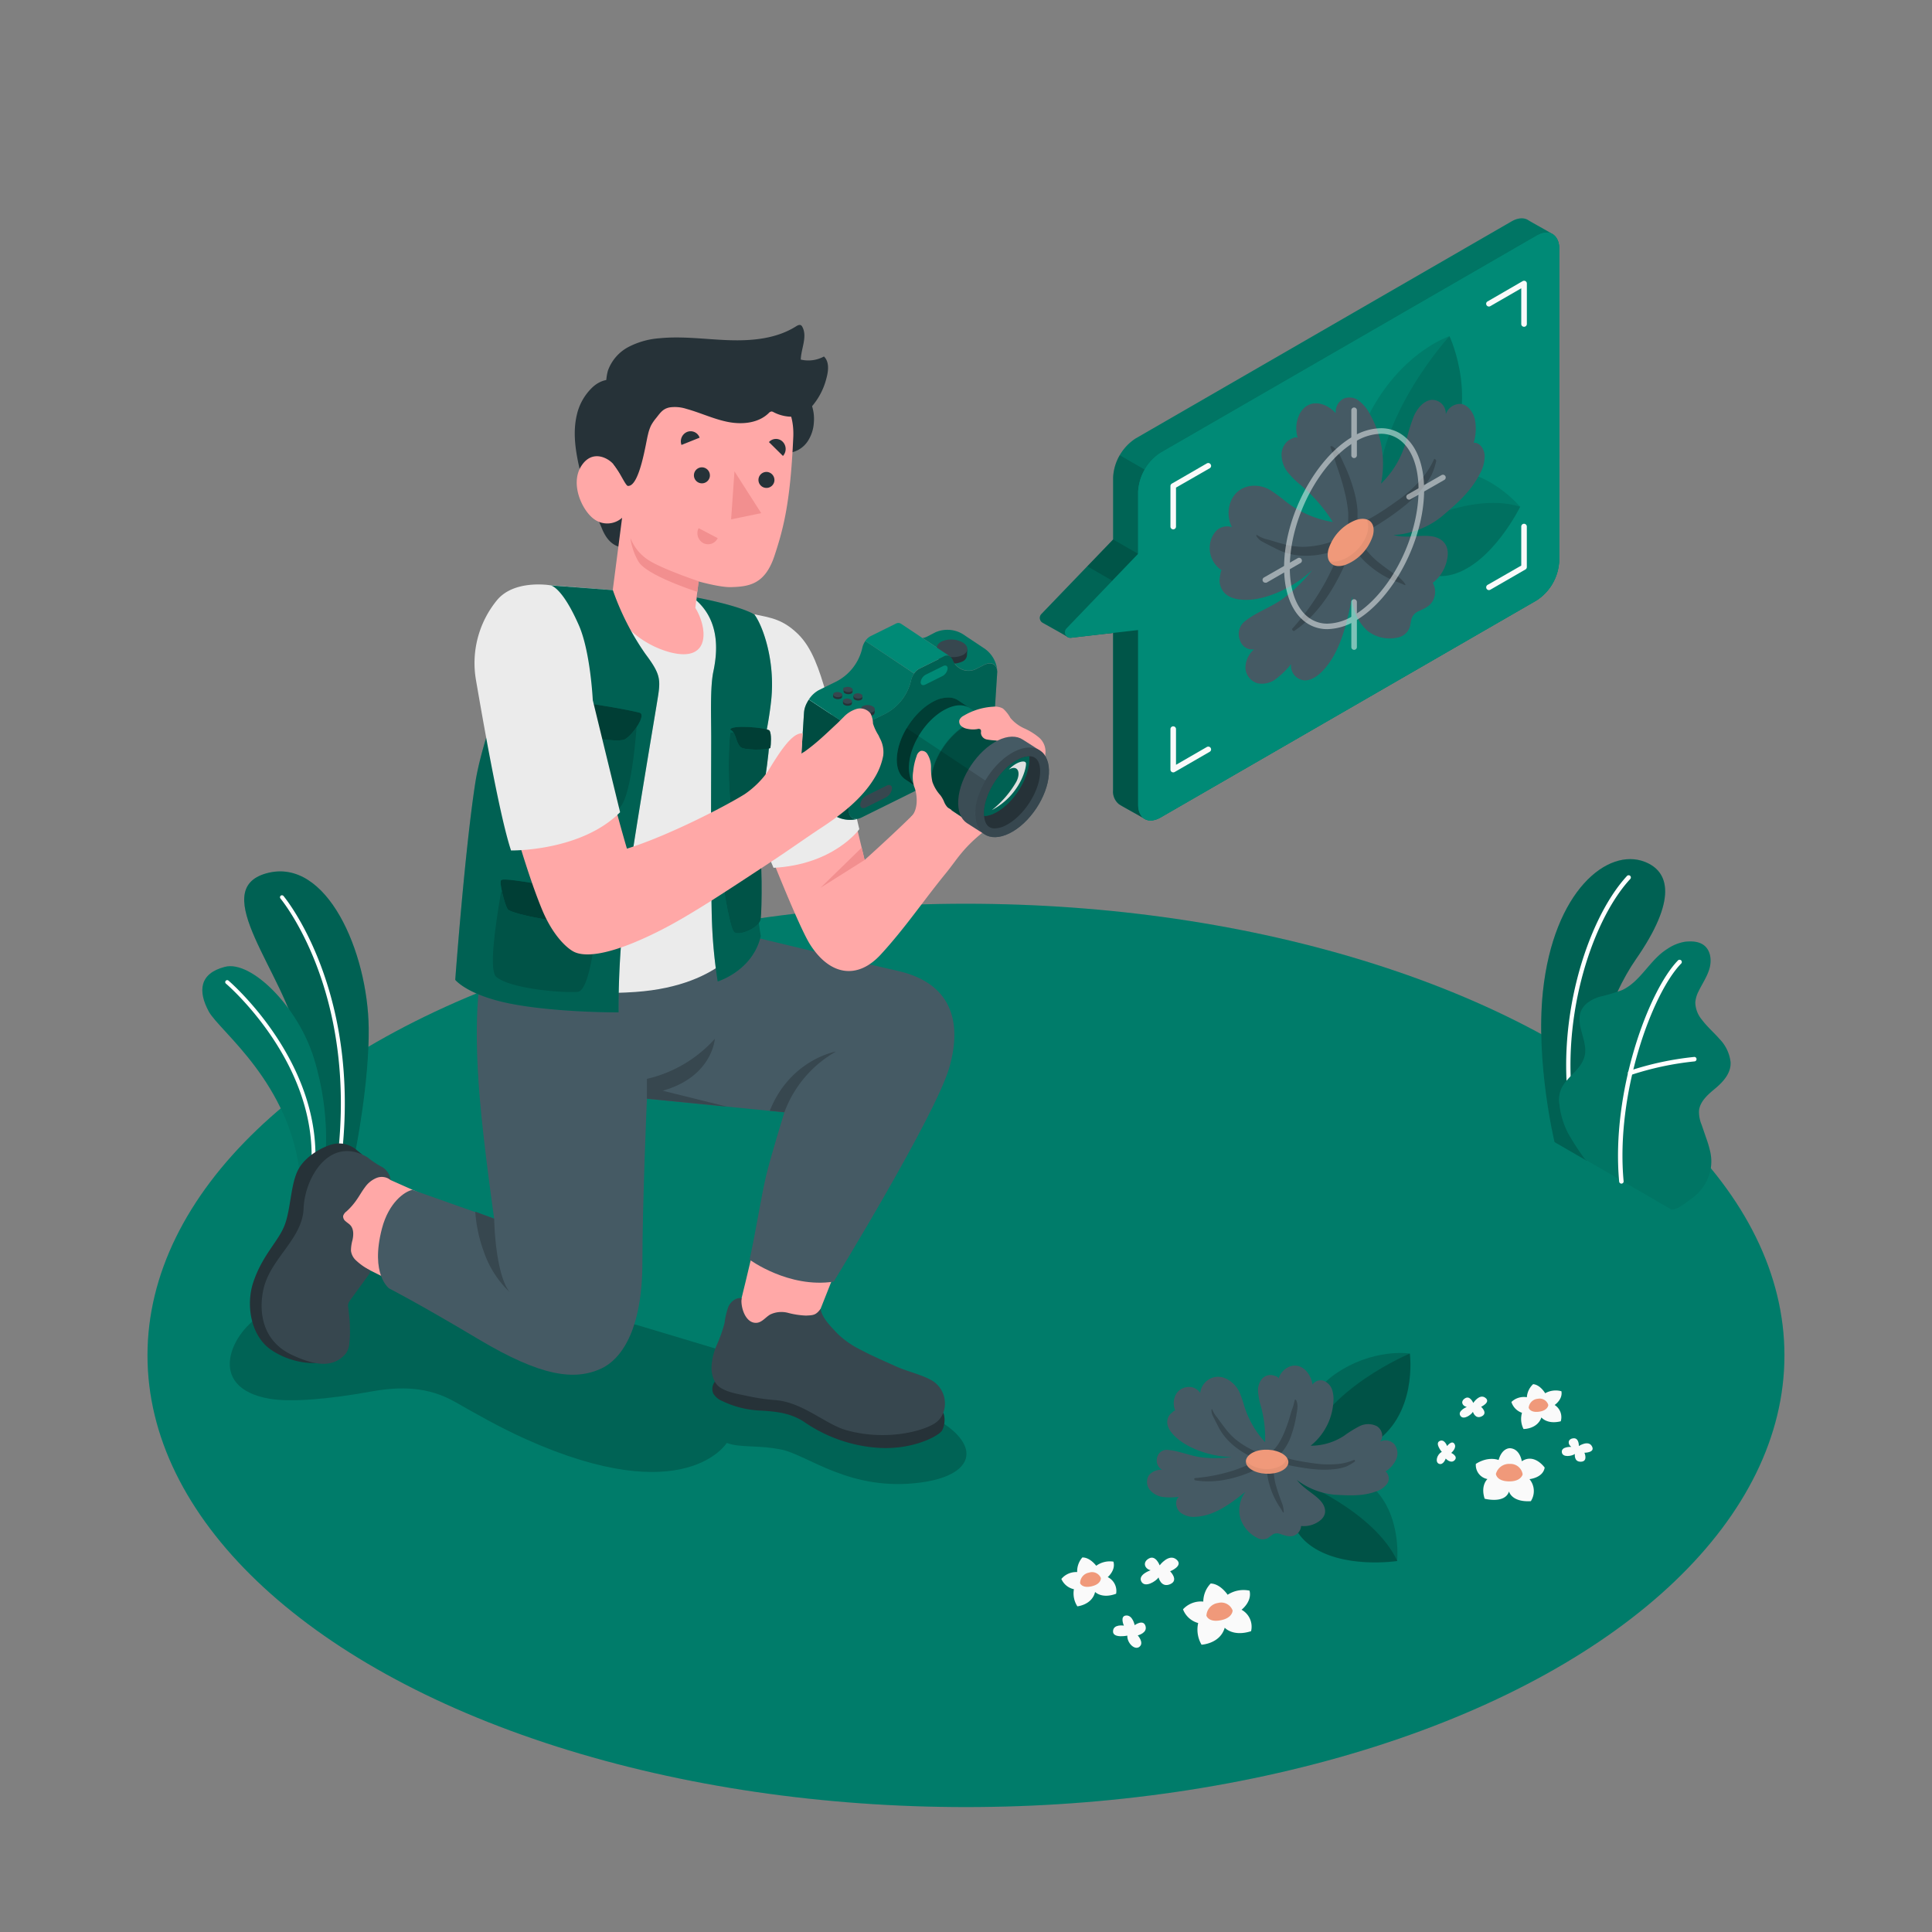 <svg xmlns="http://www.w3.org/2000/svg" viewBox="0 0 500 500"><rect x="0" y="0" width="500" height="500" fill="#808080" stroke="none"/><g id="freepik--Floor--inject-2"><ellipse id="freepik--floor--inject-2" cx="249.99" cy="350.78" rx="211.82" ry="116.89" style="fill:#008A76"></ellipse><ellipse id="freepik--floor--inject-2" cx="249.99" cy="350.78" rx="211.82" ry="116.89" style="opacity:0.1"></ellipse></g><g id="freepik--Shadow--inject-2"><path id="freepik--shadow--inject-2" d="M68.14,340C59.86,344.52,53,359.14,69.8,362c5.39.92,15.09.15,26.18-1.86,7.85-1.43,14.88-1.25,21.82,2.69,5.15,2.93,11.38,6.52,18.24,9.6,41.28,18.56,52.05,1,52.05,1,3.39,1.32,8.26.49,14.17,1.73,6.92,1.44,17.86,11,36.15,8.5s15.26-15-9.88-21.79-97-30.28-118.74-33.25S68.14,340,68.14,340Z" style="opacity:0.2"></path></g><g id="freepik--Flowers--inject-2"><g id="freepik--flowers--inject-2"><path d="M354.78,373.94l-.66.37c-7.27,4-13.56,2.72-16,.12,0,0-2.62-11.85,7.33-18.77s19.42-5.37,19.42-5.37S367.07,366.64,354.78,373.94Z" style="fill:#008A76"></path><path d="M354.78,373.94l-.66.37c-7.27,4-13.56,2.72-16,.12,0,0-2.62-11.85,7.33-18.77s19.42-5.37,19.42-5.37S367.07,366.64,354.78,373.94Z" style="opacity:0.25"></path><path d="M354.78,373.94l-.66.37c-7.27,4-13.56,2.72-16,.12,4.75-14.95,26.75-24.14,26.75-24.14S367.07,366.64,354.78,373.94Z" style="opacity:0.2"></path><path d="M335.51,383s-5.06,10.48,3.45,16.85S361.58,404,361.58,404s1.56-14.64-9.05-21.19A15.82,15.82,0,0,0,335.51,383Z" style="fill:#008A76"></path><path d="M335.51,383s-5.06,10.48,3.45,16.85S361.58,404,361.58,404s1.56-14.64-9.05-21.19A15.82,15.82,0,0,0,335.51,383Z" style="opacity:0.25"></path><path d="M339,399.86c8.37,6.26,22.62,4.13,22.62,4.13-6-12.94-26.07-21-26.07-21S330.45,393.49,339,399.86Z" style="opacity:0.2"></path><path d="M304.85,360.14a4.17,4.17,0,0,0-.69,1.07,4.84,4.84,0,0,0,0,3.84c-.11-.24-1.42,1.05-1.51,1.18a3.22,3.22,0,0,0-.56,2.08c.16,1.66,1.57,3.12,2.78,4.12,3.49,2.88,9.42,4.65,13.93,4.62a28.28,28.28,0,0,1-7.83.11c-2.8-.33-5.7-1.64-8.51-1.9a2.56,2.56,0,0,0-3,1.95,2.8,2.8,0,0,0,1.29,3.18,4,4,0,0,0-3.47,1.49,3.29,3.29,0,0,0,.32,3.73,5.38,5.38,0,0,0,3.46,1.82,15.68,15.68,0,0,0,4-.05c-1.09,1-.77,3,.34,4a5.72,5.72,0,0,0,4.23,1.15c4.81-.31,8.92-3.45,12.69-6.46a8,8,0,0,0-1.33,6.8,8.62,8.62,0,0,0,4.27,5.08,3,3,0,0,0,2.89.1,14.62,14.62,0,0,1,1.46-1.06,2.34,2.34,0,0,1,1.69,0c1.49.47,3,1.11,4.42-.07a2.84,2.84,0,0,0,1-2,6.82,6.82,0,0,0,4.76-1.29c2.07-1.51,1.79-3.66.08-5.43s-4.26-3-5.93-5.19a19.08,19.08,0,0,0,9.8,3.83c3.62.19,7.24.44,10.73-.87a5.58,5.58,0,0,0,2.84-2,2.38,2.38,0,0,0-.43-3.16,7.36,7.36,0,0,0,2.75-3.11,3.84,3.84,0,0,0-.52-4,3.1,3.1,0,0,0-3.64-.6c1.07-1.14.51-3.19-.82-4a5,5,0,0,0-4.5,0,30.16,30.16,0,0,0-4,2.48,15.71,15.71,0,0,1-8.65,2.57A15.74,15.74,0,0,0,345.06,363a8,8,0,0,0-.29-3.29,3.76,3.76,0,0,0-2.19-2.35,2.49,2.49,0,0,0-2.91,1c-.35-2.79-2.71-5.76-5.8-4.74a4.93,4.93,0,0,0-3,3.23c.19-.62-1.61-1-1.94-1a3,3,0,0,0-2.34,1,4.71,4.71,0,0,0-1,3.34,17.75,17.75,0,0,0,.66,3.52,31,31,0,0,1,1.16,9.52,24.3,24.3,0,0,1-5.37-9.28,36.91,36.91,0,0,0-1.21-3.54c-1.17-2.6-4.19-4.9-7.14-3.83a4.79,4.79,0,0,0-3.08,3.91,3.45,3.45,0,0,0-3.4-1.51A3.94,3.94,0,0,0,304.85,360.14Z" style="fill:#455a64"></path><path d="M350.43,377.81a14.06,14.06,0,0,1-5,1.13,25.43,25.43,0,0,1-5.23-.21c-1.62-.22-3.25-.47-4.85-.8-.79-.16-1.56-.35-2.33-.57s-1.35-.47-2-.61c.18-.21.35-.44.52-.65a13.78,13.78,0,0,0,2.81-5.16,27.14,27.14,0,0,0,1.09-4.35c.21-1.28.66-3,0-4.22-.06-.13-.29-.28-.35-.05-.19.61-.27,1.22-.49,1.83s-.45,1.29-.63,1.94a38.7,38.7,0,0,1-1.38,4.1,20.75,20.75,0,0,1-1.74,3.5,15.46,15.46,0,0,1-1.11,1.45,5.47,5.47,0,0,0-.82,1.15,1,1,0,0,0-.65.09l-.26.14c-.21-.06-.42-.09-.59-.14-.41-.1-.82-.2-1.23-.32a13.24,13.24,0,0,1-2.46-1,23.1,23.1,0,0,1-3.95-2.54,18.78,18.78,0,0,1-3-3.26c-.62-.8-1.2-1.62-1.79-2.43a6.61,6.61,0,0,1-1.22-2c0-.16-.21-.18-.24,0a3.09,3.09,0,0,0,.38,1.65c.39.83.83,1.65,1.25,2.47a15.33,15.33,0,0,0,3.25,4.41,20.19,20.19,0,0,0,4.49,3.18,14.44,14.44,0,0,0,2.62,1l.35.11c-.62.34-1.24.67-1.89,1a46.13,46.13,0,0,1-4.43,1.8,44.33,44.33,0,0,1-10.34,2.08c-.25,0-.13.54.08.57,6.34,1.05,13-1.06,18.61-4.23a15.61,15.61,0,0,0,.68,5.51,19.7,19.7,0,0,0,1.44,3.64c.31.59.63,1.18,1,1.75a15.42,15.42,0,0,1,1,1.61c.07.16.21,0,.21-.09a7.07,7.07,0,0,0-.61-2.67c-.45-1.26-.93-2.52-1.29-3.81a14.9,14.9,0,0,1-.44-7.14s0,0,0,0a.91.91,0,0,0,.08.13,4.88,4.88,0,0,0,2.19,1,24.19,24.19,0,0,0,2.94.7c1.74.31,3.5.61,5.26.75a25.27,25.27,0,0,0,5.36-.07,13,13,0,0,0,2.67-.64,11.49,11.49,0,0,0,2.25-1.31C350.72,378.15,350.64,377.71,350.43,377.81Z" style="fill:#37474f"></path><path d="M331.29,375.9c2.4,1.09,2.85,3.05,1,4.38s-5.31,1.52-7.72.43-2.84-3-1-4.38S328.89,374.81,331.29,375.9Z" style="fill:#f0997a"></path><path d="M329.43,380.06c-2.92.57-6-.61-7-2.05-.12,1,.62,2,2.12,2.7,2.41,1.09,5.86.9,7.72-.43a2.07,2.07,0,0,0,.77-3C332.84,378.38,331.85,379.6,329.43,380.06Z" style="opacity:0.05"></path><g id="freepik--flowers--inject-2"><path d="M393.84,378.17s-.43-3.18-3-3.37c0,0-2.07-.22-3,3.05,0,0-2.59-1.1-5.89,1a3.69,3.69,0,0,0,3,3.93s-1.85,1.61-.72,5.09c0,0,5.24,1.39,6.3-1.88,0,0,.63,2.82,5.65,2.51a4.8,4.8,0,0,0-.35-5.7s3.52-.33,3.93-3C399.78,379.86,397.14,376,393.84,378.17Z" style="fill:#fafafa"></path><path d="M390.78,378.86a3.51,3.51,0,0,0-3.64,2.59s.12,1.86,3.33,1.93,3.59-1.82,3.59-1.82A3.16,3.16,0,0,0,390.78,378.86Z" style="fill:#f0997a"></path><path d="M399.89,360.57s-1.26-2.2-3.12-2.35a5.1,5.1,0,0,0-1.62,3.38,4.66,4.66,0,0,0-4,1.23,4.31,4.31,0,0,0,2.74,2.8,5.74,5.74,0,0,0,.4,4.2s3.56.05,4.63-3c0,0,1.43,1.88,5,1a3.72,3.72,0,0,0-1.58-4.22s2.15-1.43,1.75-3.56A5.53,5.53,0,0,0,399.89,360.57Z" style="fill:#fafafa"></path><path d="M398,362a2.59,2.59,0,0,0-2.38,2.3s.29,1.35,2.65,1.05,2.43-1.74,2.43-1.74A2.34,2.34,0,0,0,398,362Z" style="fill:#f0997a"></path><path d="M381.28,363.08s-.82-2-2.11-1.21-.75,2,.43,2.25c0,0-2.45,1-1.67,2.26s2.84-.24,3.26-1c0,0,.59,2,2.28,1.17s-.15-2.47-.15-2.47,2.61-1.21,1.08-2.34S381.28,363.08,381.28,363.08Z" style="fill:#fafafa"></path><path d="M408.61,374.23s.08-2.15-1.42-2-1.52,1.54-.54,2.22c0,0-2.62-.13-2.45,1.37s2.68,1,3.37.47c0,0-.3,2.08,1.59,2s.89-2.32.89-2.32,2.87,0,1.94-1.68S408.61,374.23,408.61,374.23Z" style="fill:#fafafa"></path><path d="M373.14,375.75s-1.86-2.17-.58-2.81,1.95,1.3,1.95,1.3,1.21-1.63,1.9-.56-.83,2.33-.83,2.33,1.86.86.88,1.89-2.31-.42-2.31-.42-.6,1.77-1.72,1.36S371.87,376.38,373.14,375.75Z" style="fill:#fafafa"></path></g><g id="freepik--flowers--inject-2"><path d="M317.71,412.72s-1.88-2.86-4.39-2.91a6.83,6.83,0,0,0-1.91,4.68,6.31,6.31,0,0,0-5.25,2,5.84,5.84,0,0,0,3.93,3.55,7.7,7.7,0,0,0,.87,5.61s4.8-.23,6-4.4c0,0,2.09,2.41,6.82.9a5,5,0,0,0-2.47-5.55s2.78-2.1,2.07-4.94A7.52,7.52,0,0,0,317.71,412.72Z" style="fill:#fafafa"></path><path d="M315.22,414.85a3.49,3.49,0,0,0-3,3.28s.5,1.8,3.66,1.2,3.12-2.54,3.12-2.54A3.14,3.14,0,0,0,315.22,414.85Z" style="fill:#f0997a"></path><path d="M283.7,405.22s-1.6-2.2-3.59-2.15a5.44,5.44,0,0,0-1.34,3.78,5,5,0,0,0-4.09,1.78,4.61,4.61,0,0,0,3.25,2.66,6.14,6.14,0,0,0,.89,4.43s3.8-.37,4.59-3.72c0,0,1.74,1.84,5.44.46a4,4,0,0,0-2.17-4.31s2.13-1.76,1.47-4A6,6,0,0,0,283.7,405.22Z" style="fill:#fafafa"></path><path d="M281.81,407a2.78,2.78,0,0,0-2.28,2.72s.47,1.4,3,.81,2.38-2.13,2.38-2.13A2.48,2.48,0,0,0,281.81,407Z" style="fill:#f0997a"></path><path d="M300.12,405.11s-1-2.74-2.76-1.79-1.15,2.68.42,3.06c0,0-3.36,1.12-2.41,2.91s3.84-.1,4.46-1.05c0,0,.65,2.76,3,1.75s0-3.34,0-3.34,3.59-1.43,1.62-3.06S300.12,405.11,300.12,405.11Z" style="fill:#fafafa"></path><path d="M291.75,423.3s-3.78.78-3.7-1.14,2.81-1.45,2.81-1.45-1.13-2.5.58-2.62,2.21,2.5,2.21,2.5,2.22-1.63,2.8.2-2,2.45-2,2.45,1.7,1.87.47,2.92S291.66,425.21,291.75,423.3Z" style="fill:#fafafa"></path></g></g></g><g id="freepik--Plants--inject-2"><g id="freepik--plants--inject-2"><path d="M83.21,302,92,297.9s3.59-17.79,3.42-31.82C95.18,246.36,84.56,221.75,69,226s4.73,26,8.2,43S83.21,302,83.21,302Z" style="fill:#008A76"></path><path d="M83.21,302,92,297.9s3.59-17.79,3.42-31.82C95.18,246.36,84.56,221.75,69,226s4.73,26,8.2,43S83.21,302,83.21,302Z" style="opacity:0.3"></path><path d="M87.79,300.36h0a.52.52,0,0,1-.44-.57c5.19-43.31-14.57-67-14.76-67.25a.51.51,0,0,1,.05-.72.52.52,0,0,1,.72.05c.2.24,20.25,24.29,15,68A.51.51,0,0,1,87.79,300.36Z" style="fill:#fff"></path><path d="M77.67,304.59l6.27-2.93s2.07-12.25-2.7-27.74c-4.14-13.49-16.27-25.42-23-23.71s-7,6.38-4.22,11.54S75.26,280.22,77.67,304.59Z" style="fill:#008A76"></path><path d="M77.67,304.59l6.27-2.93s2.07-12.25-2.7-27.74c-4.14-13.49-16.27-25.42-23-23.71s-7,6.38-4.22,11.54S75.26,280.22,77.67,304.59Z" style="opacity:0.15"></path><path d="M80.93,303.55h0a.5.5,0,0,1-.46-.55c2.47-27.46-21.73-48.23-22-48.44a.51.51,0,0,1,.66-.78c.25.21,24.85,21.33,22.33,49.31A.51.51,0,0,1,80.93,303.55Z" style="fill:#fff"></path></g><g id="freepik--plants--inject-2"><path d="M410.61,300.38l-8.3-4.8s-4.95-20.55-3-39c2.77-26,16.76-37.31,26.38-33.53,6.41,2.52,8.39,9.8-2.37,25.28C417,257.44,409.19,276.46,410.61,300.38Z" style="fill:#008A76"></path><g style="opacity:0.3"><path d="M410.61,300.38l-8.3-4.8s-4.95-20.55-3-39c2.77-26,16.76-37.31,26.38-33.53,6.41,2.52,8.39,9.8-2.37,25.28C417,257.44,409.19,276.46,410.61,300.38Z"></path></g><path d="M407.17,290.28h.08a.58.58,0,0,0,.46-.67c-4.56-24,3.82-50.91,14.19-62.12a.58.58,0,0,0,0-.81.59.59,0,0,0-.82,0c-10.56,11.42-19.09,38.79-14.47,63.11A.56.56,0,0,0,407.17,290.28Z" style="fill:#fff"></path><path d="M432.37,312.94c1.31.67,4.8-2.32,5.78-3a12.22,12.22,0,0,0,3.81-4.85,11.44,11.44,0,0,0,.67-6.91,28.33,28.33,0,0,0-1.05-3.59l-1.2-3.49a8.86,8.86,0,0,1-.69-3.54c.18-2.43,2.24-4.23,4.12-5.79,2.08-1.73,4.22-4,4.06-6.89a10.24,10.24,0,0,0-2.87-6c-1.48-1.69-3.21-3.17-4.57-5a7.14,7.14,0,0,1-1.69-4.45,7.53,7.53,0,0,1,.84-2.87c.94-1.95,2.2-3.75,2.81-5.83s.38-4.6-1.29-6c-1.36-1.13-3.31-1.2-5.07-1a11.44,11.44,0,0,0-4.57,1.88c-4.5,2.8-6.86,8.41-11.66,10.63a48.8,48.8,0,0,1-5.86,1.75c-1.95.62-3.91,1.73-4.73,3.6-1.62,3.69,1.94,8,.87,11.83-.95,3.44-4.17,4.9-5.85,8a7.23,7.23,0,0,0-.64,4.47,21.17,21.17,0,0,0,2.24,7.38,66.46,66.46,0,0,0,4.43,6.82S432.17,312.84,432.37,312.94Z" style="fill:#008A76"></path><g style="opacity:0.15"><path d="M432.37,312.94c1.31.67,4.8-2.32,5.78-3a12.22,12.22,0,0,0,3.81-4.85,11.44,11.44,0,0,0,.67-6.91,28.33,28.33,0,0,0-1.05-3.59l-1.2-3.49a8.86,8.86,0,0,1-.69-3.54c.18-2.43,2.24-4.23,4.12-5.79,2.08-1.73,4.22-4,4.06-6.89a10.24,10.24,0,0,0-2.87-6c-1.48-1.69-3.21-3.17-4.57-5a7.14,7.14,0,0,1-1.69-4.45,7.53,7.53,0,0,1,.84-2.87c.94-1.95,2.2-3.75,2.81-5.83s.38-4.6-1.29-6c-1.36-1.13-3.31-1.2-5.07-1a11.44,11.44,0,0,0-4.57,1.88c-4.5,2.8-6.86,8.41-11.66,10.63a48.8,48.8,0,0,1-5.86,1.75c-1.95.62-3.91,1.73-4.73,3.6-1.62,3.69,1.94,8,.87,11.83-.95,3.44-4.17,4.9-5.85,8a7.23,7.23,0,0,0-.64,4.47,21.17,21.17,0,0,0,2.24,7.38,66.46,66.46,0,0,0,4.43,6.82S432.17,312.84,432.37,312.94Z"></path></g><path d="M419.66,306.32h0a.57.57,0,0,0,.53-.62c-2.1-22.8,7.39-48.57,14.85-56.29a.58.58,0,1,0-.83-.8c-7.61,7.87-17.3,34.07-15.17,57.19A.59.59,0,0,0,419.66,306.32Z" style="fill:#fff"></path><path d="M421.92,278.2a.47.47,0,0,0,.17,0,77.57,77.57,0,0,1,16.45-3.51.58.58,0,0,0,.52-.63.56.56,0,0,0-.63-.52,78.28,78.28,0,0,0-16.73,3.58.57.57,0,0,0,.22,1.11Z" style="fill:#fff"></path></g></g><g id="freepik--Character--inject-2"><g id="freepik--character--inject-2"><path d="M243.84,370.15c-.63,1.32-7.45,5.17-16.65,4.54a38.26,38.26,0,0,1-19-6.65c-3.5-2.33-7.15-2.76-11.71-3a25.14,25.14,0,0,1-9.62-2.48,4.68,4.68,0,0,1-2.25-1.9,3,3,0,0,1,.08-2.58,4.63,4.63,0,0,1,1.83-1.89c2.62-1.57,5.2-.38,7.92.13l6.81,1.29,18.55,3.5,17.38,3.28,7,1.32A6.08,6.08,0,0,1,243.84,370.15Z" style="fill:#263238"></path><path d="M191.91,336c.23-.72,6.21-26.05,6.21-26.05l22.51,7.15c.52,0-10.25,26.24-10,26.24s-6.8,4.85-13.72,2.63S191.91,336,191.91,336Z" style="fill:#ffa8a7"></path><path d="M244.09,365.7a5.58,5.58,0,0,1-2.45,2.83c-3.55,2.1-12.89,4.35-22.68,1.58-5.33-1.52-11.26-7.22-18.27-7.76a52.65,52.65,0,0,1-7.18-1.05c-2.3-.51-5-.87-7-2.13-1.71-1-2.39-3.37-2.38-5.29a16.15,16.15,0,0,1,1.38-5.81,36.39,36.39,0,0,0,2-5.67,19.54,19.54,0,0,1,1-4.24c.62-1.32,2-2.45,3.42-2.18-.32,2.28,1,6.62,3.93,6.36,1.37-.13,2.27-1.45,3.46-2.14a6.71,6.71,0,0,1,4.6-.44,21.29,21.29,0,0,0,4.66.71c2-.08,2.57-.14,3.79-1.73.39,2.42,2.66,4.54,4.35,6.39a23.68,23.68,0,0,0,6.07,4.22c3,1.6,6,2.86,9.07,4.26s7.36,2.29,9.84,4A6.94,6.94,0,0,1,244.09,365.7Z" style="fill:#37474f"></path><path d="M101.09,305.4l14.36,6.38L102,331.88l-12.93-6.47a12.93,12.93,0,0,1-3-9.94C86.59,309.1,96.22,299.94,101.09,305.4Z" style="fill:#ffa8a7"></path><path d="M85.65,351.82c-3.16,1.68-9.87,1.22-15.32-2.37s-6.75-11.7-4.78-17.6c2.39-7.16,6.6-10.65,8.17-14.93s1.5-10.56,3.5-14.29c1.9-3.53,6.43-5.93,9-6.54a7,7,0,0,1,5.92,1.4l1.57,1.27C83.44,310.42,84,330.7,85.65,351.82Z" style="fill:#263238"></path><path d="M101.09,305.4a4.54,4.54,0,0,0-2.53-3.55,23.67,23.67,0,0,1-3.48-2.36c-9.79-5.75-16.23,5.33-16.51,13.26s-8.66,12.94-10.41,21c-1.22,5.64-.38,13.24,7.36,16.88,6.76,3.19,11.07,3.11,14-.36a5.21,5.21,0,0,0,.89-2.72,24.19,24.19,0,0,0,.14-3.9c0-1.41-.15-2.82-.3-4.21-.05-.43-.08-.86-.15-1.28-.16-.95.64-1.84,1.18-2.57q2-2.73,4-5.5c.24-.34.64-.91.5-1.3l-.54-.33a16,16,0,0,1-3.07-2.24,4.07,4.07,0,0,1-1.34-2.53,10.51,10.51,0,0,1,.4-2.79c.29-1.32.34-2.85-.58-3.84-.36-.38-.82-.64-1.21-1a1.6,1.6,0,0,1-.64-1.35,2.28,2.28,0,0,1,.86-1.19,17,17,0,0,0,2.63-3c.75-1.06,1.37-2.22,2.16-3.25a6.78,6.78,0,0,1,3-2.42A3.63,3.63,0,0,1,101.09,305.4Z" style="fill:#37474f"></path><path d="M232.32,251.26c-13.93-3.12-38.8-9.13-38.8-9.13l-6.31-19c-16.51,5.46-36.19,0-47.88-9.27l-2.24,8.64s-7,12-9.81,18.78c-3.53,8.42-4.88,22-3.12,42.89,1.06,12.61,3.73,31.25,3.73,31.25l-21.16-7.49c-2.06.44-6.12,3.29-7.88,10-3.12,12,1.87,15.52,1.87,15.52s7.45,3.79,23.21,13.19c16.08,9.57,24.7,10.73,31.63,7.56,4.93-2.26,10.7-9.52,10.69-27.59,0-14.94,1.17-42.25,1.17-42.25L203,287.86s-3.57,11.46-4.78,16.64S195.75,317.83,194,326c0,0,10.12,7.46,21.76,5.69,0,0,26.27-42.86,29.89-55.31S245.81,254.29,232.32,251.26Z" style="fill:#455a64"></path><path d="M167.42,284.35v-5.14A33.88,33.88,0,0,0,185,268.85s-.62,9.81-13.5,13.43l16.63,4.12Z" style="fill:#37474f"></path><path d="M203,287.86a30,30,0,0,1,13.37-15.73s-11.84,2-17.16,15.36Z" style="fill:#37474f"></path><path d="M127.89,315.38c.22,8,1.56,16,4,19a26,26,0,0,1-6.71-10.55A37,37,0,0,1,123,313.58Z" style="fill:#37474f"></path><path d="M223.76,222.56s-7.25-30.46-11-44.52c-4-15.07-8.92-16.95-19.47-19.54l-5.07,33.85s17,45.32,21.52,52.22c5.17,8,12.25,8.93,18.19,2.47,6.39-6.95,11-13.89,17-21.23,2.69-3.31,4.11-6.09,9.34-10.34,2.87-2.33,10-6,10.6-9.86.49-3.26-5.6-6.08-8.59-7.46a13.39,13.39,0,0,0-4.61-1.13c-1.18-.09-3.77-.46-4.82.13s-1.55,2.71-2.05,3.67a18.51,18.51,0,0,1-2.39,3.67C236.79,210.93,223.76,222.56,223.76,222.56Z" style="fill:#ffa8a7"></path><polygon points="223.76 222.56 212.37 229.74 223 219.38 223.76 222.56" style="fill:#f28f8f"></polygon><path d="M195.23,159c4.59.86,7.53,1.45,11.26,5.06s5.55,9.37,7.28,15.24,8.62,35.29,8.62,35.29-6.53,9.16-22.2,10c0,0-11.28-26.61-12.84-30.67S184.73,162.05,195.23,159Z" style="fill:#ebebeb"></path><path d="M158.6,152.73l-17.43-1.35s-4.33,32.17-11.09,33.47c-9.32,31-7.91,65.05-7.91,65.05s15.51,8.67,42.24,6.82c23.43-1.63,29.11-14.59,29.11-14.59s-3-14.1-3.1-18.58c-.31-12,6.07-30.87,7-38.7,2.17-18-4.12-26.35-4.12-26.35l-13.94-3.82Z" style="fill:#ebebeb"></path><path d="M180.22,155.39c6.55,5.85,5.24,14.38,4.39,18.45s-.55,11.47-.55,17.2-.17,39,.22,48.14A126.79,126.79,0,0,0,185.74,254s9.09-2.72,11.17-11.82c-.35-1-2.76-20.75-2.2-31s3.75-19.42,4.87-29.9-2.28-19.52-4.35-22.26c-4.16-2.4-14.92-4.37-14.92-4.37Z" style="fill:#008A76"></path><path d="M180.22,155.39c6.55,5.85,5.24,14.38,4.39,18.45s-.55,11.47-.55,17.2-.17,39,.22,48.14A126.79,126.79,0,0,0,185.74,254s9.09-2.72,11.17-11.82c-.35-1-2.76-20.75-2.2-31s3.75-19.42,4.87-29.9-2.28-19.52-4.35-22.26c-4.16-2.4-14.92-4.37-14.92-4.37Z" style="opacity:0.3"></path><path d="M153.59,100c1.93-1.67,5-2.64,7.07-.47a3.7,3.7,0,0,1,.71,1.23c.11.28.2.56.28.84.67,2.38,0,4.44-.13,6.79q-.09,3-.2,6c-.09,2.54-.17,5.08-.26,7.62l1.57,0-.69,10.76-.92,8.91s-.81-.18-.88-.2c-2.22-.68-3.54-2.66-4.37-4.72-1.12-2.79-2.65-5.42-3.67-8.3a69.06,69.06,0,0,1-2.51-9c-.8-3.94-1.25-8-.33-12a14.16,14.16,0,0,1,4.29-7.43Z" style="fill:#263238"></path><path d="M208.33,102.37a.62.62,0,0,1,.38,0,.83.83,0,0,1,.34.33,10.79,10.79,0,0,1,1.58,6.56,9.86,9.86,0,0,1-1.59,4.93,6.85,6.85,0,0,1-4.2,2.9,2.74,2.74,0,0,1-1.53,0A3,3,0,0,1,202,116a14.8,14.8,0,0,1-1.54-2.64c-.77-1.61-1.44-3.44-.89-5.14a1.71,1.71,0,0,1,.44-.76,2.11,2.11,0,0,1,.69-.38,29.79,29.79,0,0,0,2.94-1.73c.88-.48,1.74-1,2.59-1.55S207.43,102.55,208.33,102.37Z" style="fill:#263238"></path><path d="M162.71,123.83c-1.23.54-2.58-1.86-3.81-3.51s-5.57-4.25-8.47.3.12,11.29,3.16,13.61A5.75,5.75,0,0,0,161,134l-2.91,22.51a24.58,24.58,0,0,0,15.2,12.27c10.88,2.88,9.74-6.53,6.66-11.46l.84-6.85s5.55,1.56,8.37,1.48c4.67-.13,8.83-.69,11.28-8.13,2.39-7.22,4.12-14,4.86-30.71.77-17.45-21.07-19.47-32.73-14S162.71,123.83,162.71,123.83Z" style="fill:#ffa8a7"></path><path d="M158.6,152.73A67.48,67.48,0,0,0,167,169.2c3.63,4.85,4,6.35,3.35,10.64s-6.45,38-8.46,53.16a223.81,223.81,0,0,0-1.81,29s-15.24.08-27.12-2.09-15.14-6.33-15.14-6.33,2.46-33.38,5.18-50.94,18.16-51.23,18.16-51.23Z" style="fill:#008A76"></path><path d="M158.6,152.73A67.48,67.48,0,0,0,167,169.2c3.63,4.85,4,6.35,3.35,10.64s-6.45,38-8.46,53.16a223.81,223.81,0,0,0-1.81,29s-15.24.08-27.12-2.09-15.14-6.33-15.14-6.33,2.46-33.38,5.18-50.94,18.16-51.23,18.16-51.23Z" style="opacity:0.3"></path><path d="M129.69,230.72c-1.64,9.66-3.16,20.53-1.23,22.12,3.63,3,16.49,4.14,21,3.86,3.95-.25,5.32-22.21,5.32-22.21Z" style="opacity:0.15"></path><path d="M142.83,229.38c-8-1.37-12.57-2.12-13.14-1.59s.87,6.08,1.66,7.49,18.18,4.52,20.3,3.35,5.69-6.44,3.83-6.91C151.54,230.72,145.69,229.87,142.83,229.38Z" style="fill:#008A76"></path><path d="M142.83,229.38c-8-1.37-12.57-2.12-13.14-1.59s.87,6.08,1.66,7.49,18.18,4.52,20.3,3.35,5.69-6.44,3.83-6.91C151.54,230.72,145.69,229.87,142.83,229.38Z" style="opacity:0.55"></path><path d="M139.73,183.45c-1.64,9.66-3.16,20.53-1.23,22.12,3.63,3,16.5,4.14,21,3.86,3.95-.25,5.32-22.2,5.32-22.2Z" style="opacity:0.15"></path><path d="M152.87,182.11c-8-1.37-12.57-2.12-13.14-1.59s.87,6.08,1.66,7.5,18.18,4.51,20.3,3.34,5.69-6.43,3.83-6.91C161.59,183.45,155.73,182.6,152.87,182.11Z" style="fill:#008A76"></path><path d="M152.87,182.11c-8-1.37-12.57-2.12-13.14-1.59s.87,6.08,1.66,7.5,18.18,4.51,20.3,3.34,5.69-6.43,3.83-6.91C161.59,183.45,155.73,182.6,152.87,182.11Z" style="opacity:0.55"></path><path d="M162.47,125.75c-.57-.06-2.31-4-3.57-5.43a3.87,3.87,0,0,1-.38-2.49c.1-2.52.85-4.9.77-7.42s-1.11-4.71-1.76-7a12.93,12.93,0,0,1-.2-7.49,11.19,11.19,0,0,1,5.35-6.14,20.62,20.62,0,0,1,8-2.24c6-.6,12,.3,18,.5s12.28-.38,17.35-3.59c.4-.25.91-.51,1.3-.25a1.09,1.09,0,0,1,.3.37c1.39,2.53-.3,5.6-.39,8.49a8.49,8.49,0,0,0,6-.8c1.42,1.38,1.17,3.71.64,5.63a17.72,17.72,0,0,1-4.94,8.53c-2.31,2.1-6.2,1.6-8.76.24a1.19,1.19,0,0,0-.51-.17,1.21,1.21,0,0,0-.74.43c-2.69,2.62-6.89,3-10.57,2.27s-7.11-2.39-10.73-3.38a9.65,9.65,0,0,0-4.3-.38c-1.77.34-2.42,1.37-3.49,2.72a11.73,11.73,0,0,0-1.37,2,11.37,11.37,0,0,0-.78,2.35C167.2,114.22,165.54,126.07,162.47,125.75Z" style="fill:#263238"></path><path d="M180.82,150.43s-10-3.35-13.33-5.7a11.89,11.89,0,0,1-4.34-5.52,16.27,16.27,0,0,0,2.09,6.13c2.2,3.68,15.24,7.82,15.24,7.82Z" style="fill:#f28f8f"></path><path d="M183.7,123.35a2.07,2.07,0,1,1-1.79-2.39A2.1,2.1,0,0,1,183.7,123.35Z" style="fill:#263238"></path><path d="M181.06,113.27l-4.69,1.88a2.65,2.65,0,0,1,1.46-3.37A2.46,2.46,0,0,1,181.06,113.27Z" style="fill:#263238"></path><path d="M180.8,136.68l4.94,2.59a2.74,2.74,0,0,1-3.74,1.28A2.92,2.92,0,0,1,180.8,136.68Z" style="fill:#f28f8f"></path><path d="M202.63,118,199,114.41a2.44,2.44,0,0,1,3.55-.1A2.68,2.68,0,0,1,202.63,118Z" style="fill:#263238"></path><path d="M200.4,124.55a2.07,2.07,0,1,1-1.78-2.4A2.11,2.11,0,0,1,200.4,124.55Z" style="fill:#263238"></path><polygon points="190.08 121.98 189.21 134.41 197 132.8 190.08 121.98" style="fill:#f28f8f"></polygon><path d="M189,189.63c-.76,5.76-.39,18.81.56,20.22s6.72-.07,7.35-2.34,3-17.2,1.94-17.88S189,189.63,189,189.63Z" style="fill:#008A76"></path><path d="M189,189.63c-.76,5.76-.39,18.81.56,20.22s6.72-.07,7.35-2.34,3-17.2,1.94-17.88S189,189.63,189,189.63Z" style="opacity:0.4"></path><path d="M189,188.84c1.61.79,1.28,3.1,2.6,4.45.66.9,6.93.9,7.77.27.14-.76.37-3.65-.25-4.52C198,188.22,189,187.53,189,188.84Z" style="fill:#008A76"></path><path d="M189,188.84c1.61.79,1.28,3.1,2.6,4.45.66.9,6.93.9,7.77.27.14-.76.37-3.65-.25-4.52C198,188.22,189,187.53,189,188.84Z" style="opacity:0.55"></path><path d="M186.48,221.23c.08,5.82,2.33,18.68,3.47,19.93s6.64-1,6.93-3.37.51-17.45-.65-18S186.48,221.23,186.48,221.23Z" style="fill:#008A76"></path><path d="M186.48,221.23c.08,5.82,2.33,18.68,3.47,19.93s6.64-1,6.93-3.37.51-17.45-.65-18S186.48,221.23,186.48,221.23Z" style="opacity:0.4"></path><path d="M186.37,220.46c1.7.54,1.71,2.87,3.21,4,.79.8,7-.1,7.73-.85,0-.77-.16-3.67-.9-4.44C195.17,218.55,186.14,219.17,186.37,220.46Z" style="fill:#008A76"></path><path d="M186.37,220.46c1.7.54,1.71,2.87,3.21,4,.79.8,7-.1,7.73-.85,0-.77-.16-3.67-.9-4.44C195.17,218.55,186.14,219.17,186.37,220.46Z" style="opacity:0.55"></path><g id="freepik--Camera--inject-2"><path d="M222.39,211.81a7.87,7.87,0,0,1-6.36-.7l-5.89-3.92a7.75,7.75,0,0,1-3.11-6.27l1.05-16.52a6.11,6.11,0,0,1,.24-1.28,4.43,4.43,0,0,1,.15-.43s0,0,0,0,.1-.26.16-.39.16-.33.25-.49l.18-.34.21-.33.05-.08L222,189.43a7.15,7.15,0,0,0-1.25,3.37l-1,16.52C219.53,211.3,220.71,212.31,222.39,211.81Z" style="fill:#008A76"></path><path d="M222.39,211.81a7.87,7.87,0,0,1-6.36-.7l-5.89-3.92a7.75,7.75,0,0,1-3.11-6.27l1.05-16.52a6.11,6.11,0,0,1,.24-1.28,4.43,4.43,0,0,1,.15-.43s0,0,0,0,.1-.26.16-.39.16-.33.25-.49l.18-.34.21-.33.05-.08L222,189.43a7.15,7.15,0,0,0-1.25,3.37l-1,16.52C219.53,211.3,220.71,212.31,222.39,211.81Z" style="opacity:0.45"></path><path d="M255,168l-5.89-3.93a7.72,7.72,0,0,0-7-.44L240,164.72a4,4,0,0,1-1.23.4l.19.12h0l6.84,4.56.12.08h0a2.4,2.4,0,0,1,.71,1,4.37,4.37,0,0,0,6,2.22l2.11-1.06c1.91-.95,3.37-.08,3.38,1.93A7.79,7.79,0,0,0,255,168Z" style="fill:#008A76"></path><path d="M255,168l-5.89-3.93a7.72,7.72,0,0,0-7-.44L240,164.72a4,4,0,0,1-1.23.4l.19.12h0l6.84,4.56.12.08h0a2.4,2.4,0,0,1,.71,1,4.37,4.37,0,0,0,6,2.22l2.11-1.06c1.91-.95,3.37-.08,3.38,1.93A7.79,7.79,0,0,0,255,168Z" style="opacity:0.15"></path><path d="M250.24,169.72l.1-1.65-1.25-.08a6.19,6.19,0,0,0-5.36-.34l-1.26-.08-.1,1.65a2,2,0,0,0,1,1.69,6.17,6.17,0,0,0,5.56.35A2,2,0,0,0,250.24,169.72Z" style="fill:#263238"></path><path d="M243.73,166c-1.6.79-1.69,2.23-.21,3.21a6.16,6.16,0,0,0,5.57.36c1.59-.79,1.69-2.23.2-3.22A6.17,6.17,0,0,0,243.73,166Z" style="fill:#37474f"></path><path d="M258.06,174.29,257,190.81a7.76,7.76,0,0,1-3.88,5.82L223,211.55l-.27.12-.2.08-.16.05c-1.68.51-2.87-.5-2.74-2.48l1-16.52a7.22,7.22,0,0,1,1.25-3.38,7.84,7.84,0,0,1,1.84-2l.35-.24.36-.2.05,0,.14-.07,4.35-2.13A13,13,0,0,0,235.8,176a4.69,4.69,0,0,1,.77-1.68,3.72,3.72,0,0,1,1.32-1.22l6.57-3.25a1.31,1.31,0,0,1,1.3,0l.12.08a2.43,2.43,0,0,1,.72,1,4.38,4.38,0,0,0,6,2.23l2.11-1.07c1.91-.94,3.37-.09,3.38,1.93C258.06,174.1,258.06,174.19,258.06,174.29Z" style="fill:#008A76"></path><path d="M258.06,174.29,257,190.81a7.76,7.76,0,0,1-3.88,5.82L223,211.55l-.27.12-.2.08-.16.05c-1.68.51-2.87-.5-2.74-2.48l1-16.52a7.22,7.22,0,0,1,1.25-3.38,7.84,7.84,0,0,1,1.84-2l.35-.24.36-.2.05,0,.14-.07,4.35-2.13A13,13,0,0,0,235.8,176a4.69,4.69,0,0,1,.77-1.68,3.72,3.72,0,0,1,1.32-1.22l6.57-3.25a1.31,1.31,0,0,1,1.3,0l.12.08a2.43,2.43,0,0,1,.72,1,4.38,4.38,0,0,0,6,2.23l2.11-1.07c1.91-.94,3.37-.09,3.38,1.93C258.06,174.1,258.06,174.19,258.06,174.29Z" style="opacity:0.3"></path><path d="M229.78,169.77h0l-5.83-3.88a5,5,0,0,0-.76,1.68,13,13,0,0,1-6.77,8.82l-4.57,2.25a7.19,7.19,0,0,0-2.51,2.38L222,189.43A7.12,7.12,0,0,1,224.5,187s4.51-2.22,4.54-2.23A13,13,0,0,0,235.8,176a4.87,4.87,0,0,1,.77-1.68Z" style="fill:#008A76"></path><path d="M229.78,169.77h0l-5.83-3.88a5,5,0,0,0-.76,1.68,13,13,0,0,1-6.77,8.82l-4.57,2.25a7.19,7.19,0,0,0-2.51,2.38L222,189.43A7.12,7.12,0,0,1,224.5,187s4.51-2.22,4.54-2.23A13,13,0,0,0,235.8,176a4.87,4.87,0,0,1,.77-1.68Z" style="opacity:0.15"></path><path d="M238.92,165.24h0l-.19-.12-5.48-3.65-.11-.07a1.31,1.31,0,0,0-1.3,0l-6.57,3.25a3.92,3.92,0,0,0-1.33,1.22l5.83,3.88h0l6.79,4.52a3.68,3.68,0,0,1,1.32-1.21l6.57-3.26a1.31,1.31,0,0,1,1.3,0Z" style="fill:#008A76"></path><path d="M217.56,179.81a1.86,1.86,0,0,0-1.58-.1l-.37,0,0,.48a.57.57,0,0,0,.31.5,1.83,1.83,0,0,0,1.64.11.59.59,0,0,0,.37-.46l0-.48Z" style="fill:#263238"></path><path d="M216,179.24c-.47.23-.49.65-.06.94a1.83,1.83,0,0,0,1.64.11.5.5,0,0,0,.06-.95A1.83,1.83,0,0,0,216,179.24Z" style="fill:#37474f"></path><path d="M220.64,179l0-.48-.37,0a1.79,1.79,0,0,0-1.58-.1l-.37,0,0,.49a.56.56,0,0,0,.31.49,1.83,1.83,0,0,0,1.64.11A.59.59,0,0,0,220.64,179Z" style="fill:#263238"></path><path d="M218.72,177.88a.5.5,0,0,0-.06,1,1.83,1.83,0,0,0,1.64.1.5.5,0,0,0,.06-.94A1.83,1.83,0,0,0,218.72,177.88Z" style="fill:#37474f"></path><path d="M220.11,181.51a1.83,1.83,0,0,0-1.58-.1l-.37,0,0,.49a.59.59,0,0,0,.31.5,1.8,1.8,0,0,0,1.63.1.57.57,0,0,0,.37-.45l0-.49Z" style="fill:#263238"></path><path d="M218.53,180.93c-.47.24-.5.66-.06.95a1.77,1.77,0,0,0,1.63.1.5.5,0,0,0,.07-.94A1.83,1.83,0,0,0,218.53,180.93Z" style="fill:#37474f"></path><path d="M223.18,180.66l0-.49-.36,0a1.83,1.83,0,0,0-1.58-.1l-.37,0,0,.48a.59.59,0,0,0,.31.5,1.8,1.8,0,0,0,1.63.1A.56.56,0,0,0,223.18,180.66Z" style="fill:#263238"></path><path d="M221.27,179.58a.5.5,0,0,0-.06.94,1.82,1.82,0,0,0,1.64.11.51.51,0,0,0,.06-.95A1.79,1.79,0,0,0,221.27,179.58Z" style="fill:#37474f"></path><path d="M226.36,184.36l0-.75-.56,0a2.77,2.77,0,0,0-2.43-.16l-.57,0,0,.75a.88.88,0,0,0,.47.76,2.77,2.77,0,0,0,2.52.16A.9.9,0,0,0,226.36,184.36Z" style="fill:#263238"></path><path d="M223.41,182.69a.77.77,0,0,0-.09,1.45,2.77,2.77,0,0,0,2.52.16c.72-.35.76-1,.09-1.45A2.8,2.8,0,0,0,223.41,182.69Z" style="fill:#37474f"></path><path d="M251.06,183.33h0l-.26-.17c-1.5-.91-3.62-.88-6,.31-5,2.46-9.28,8.94-9.63,14.48a9.26,9.26,0,0,0,.2,2.75,5.27,5.27,0,0,0,1.41,2.57,4.06,4.06,0,0,0,.51.42h0l0,0,0,0,.13.09,5.62,3.74a4.84,4.84,0,0,1-.64-.56,6.68,6.68,0,0,1-1.48-5.19c.35-5.53,4.67-12,9.64-14.48a6.67,6.67,0,0,1,5.35-.63,4,4,0,0,1,.69.33Z" style="fill:#008A76"></path><path d="M251.06,183.33h0l-.26-.17c-1.5-.91-3.62-.88-6,.31-5,2.46-9.28,8.94-9.63,14.48a9.26,9.26,0,0,0,.2,2.75,5.27,5.27,0,0,0,1.41,2.57,4.06,4.06,0,0,0,.51.42h0l0,0,0,0,.13.09,5.62,3.74a4.84,4.84,0,0,1-.64-.56,6.68,6.68,0,0,1-1.48-5.19c.35-5.53,4.67-12,9.64-14.48a6.67,6.67,0,0,1,5.35-.63,4,4,0,0,1,.69.33Z" style="opacity:0.15"></path><path d="M236.75,203.27a3.45,3.45,0,0,0,.51.42l-3-2h0l0,0c-1.48-1-2.32-3-2.14-5.75.35-5.53,4.66-12,9.63-14.48a7.89,7.89,0,0,1,4-.93,4.44,4.44,0,0,1,2.23.72l2.89,1.92c-1.5-.91-3.62-.88-6,.31-5,2.46-9.28,8.94-9.63,14.48a9.26,9.26,0,0,0,.2,2.75A5.19,5.19,0,0,0,236.75,203.27Z" style="fill:#008A76"></path><path d="M236.75,203.27a3.45,3.45,0,0,0,.51.42l-3-2h0l0,0c-1.48-1-2.32-3-2.14-5.75.35-5.53,4.66-12,9.63-14.48a7.89,7.89,0,0,1,4-.93,4.44,4.44,0,0,1,2.23.72l2.89,1.92c-1.5-.91-3.62-.88-6,.31-5,2.46-9.28,8.94-9.63,14.48a9.26,9.26,0,0,0,.2,2.75A5.19,5.19,0,0,0,236.75,203.27Z" style="opacity:0.55"></path><path d="M268.08,199c-.35,5.53-4.66,12-9.63,14.47a7.78,7.78,0,0,1-3.95.94,4.49,4.49,0,0,1-2.21-.71h0l-9.05-6-.13-.08a4.84,4.84,0,0,1-.64-.56,6.68,6.68,0,0,1-1.48-5.19c.35-5.53,4.67-12,9.64-14.48a6.67,6.67,0,0,1,5.35-.63,4,4,0,0,1,.69.33l0,0,.23.16,9,6h0C267.41,194.19,268.26,196.2,268.08,199Z" style="fill:#008A76"></path><path d="M268.08,199c-.35,5.53-4.66,12-9.63,14.47a7.78,7.78,0,0,1-3.95.94,4.49,4.49,0,0,1-2.21-.71h0l-9.05-6-.13-.08a4.84,4.84,0,0,1-.64-.56,6.68,6.68,0,0,1-1.48-5.19c.35-5.53,4.67-12,9.64-14.48a6.67,6.67,0,0,1,5.35-.63,4,4,0,0,1,.69.33l0,0,.23.16,9,6h0C267.41,194.19,268.26,196.2,268.08,199Z" style="opacity:0.45"></path><path d="M265,197.54c.13,1.39.25,2.77.29,4.17.1,2.74-.24,5.91.46,8.58,0,.19.19,1,.53.63,1.05-1,1.64-3.06,2.18-4.39a28.21,28.21,0,0,0,2.1-8.26c.08-1.15-.14-2.3,0-3.42a4.77,4.77,0,0,0-1.62-3.94,16.53,16.53,0,0,0-3.84-2.4,10.12,10.12,0,0,1-3.61-2.71,8.93,8.93,0,0,0-1.94-2.44,4.33,4.33,0,0,0-2.57-.46,16.65,16.65,0,0,0-7.6,2.34,2.26,2.26,0,0,0-1.09,1.11,1.54,1.54,0,0,0,.46,1.53,3.13,3.13,0,0,0,1.51.72,6.88,6.88,0,0,0,2.71.08.86.86,0,0,1,.74.07c.27.22.15.65.15,1a1.88,1.88,0,0,0,1.51,1.62,16.74,16.74,0,0,0,2.35.27,9.56,9.56,0,0,1,2.29.86,13.19,13.19,0,0,1,3.2,1.88A4.58,4.58,0,0,1,265,197.54Z" style="fill:#ffa8a7"></path><path d="M264.73,191.43c-1.6-1.07-3.89-1.09-6.52.21C253,194.25,248.39,201.11,248,207c-.19,2.87.67,4.95,2.21,6,.52.36,4,2.54,4.5,2.87,1.6,1.07,3.9,1.09,6.53-.21,5.26-2.61,9.82-9.47,10.2-15.32.18-2.89-.7-5-2.26-6.06C268.69,193.93,265.23,191.76,264.73,191.43Z" style="fill:#455a64"></path><path d="M252.42,209.77c-.37,5.85,3.59,8.49,8.84,5.89s9.82-9.47,10.2-15.32-3.59-8.49-8.85-5.88S252.79,203.92,252.42,209.77Z" style="fill:#37474f"></path><path d="M257.23,214.39c-2.55-.16-2.63-3.18-2.55-4.48.32-5,4.42-11.18,8.94-13.43a6.29,6.29,0,0,1,3-.76c2.54.16,2.63,3.19,2.55,4.48-.32,5-4.42,11.18-8.94,13.43a6.31,6.31,0,0,1-3,.76Z" style="fill:#263238"></path><path d="M266.37,197a7.51,7.51,0,0,0,0-1.26,6.59,6.59,0,0,0-2.75.75c-4.52,2.25-8.62,8.4-8.94,13.43a9.08,9.08,0,0,0,0,1.27,6.47,6.47,0,0,0,2.75-.76C262,208.18,266.05,202,266.37,197Z" style="fill:#008A76"></path><path d="M266.37,197a7.51,7.51,0,0,0,0-1.26,6.59,6.59,0,0,0-2.75.75c-4.52,2.25-8.62,8.4-8.94,13.43a9.08,9.08,0,0,0,0,1.27,6.47,6.47,0,0,0,2.75-.76C262,208.18,266.05,202,266.37,197Z" style="opacity:0.3"></path><path d="M261.08,199.17c1.85-2,4.12-2.53,4.42-1.74s-1.27,8.25-8.81,12.22a25.65,25.65,0,0,0,6.32-7.31C264.29,199.91,263.39,197.8,261.08,199.17Z" style="fill:#e0e0e0"></path><path d="M239.59,174.6l4.5-2.23c.68-.34,1.2,0,1.15.68a2.55,2.55,0,0,1-1.32,1.91l-4.49,2.23c-.69.33-1.2,0-1.16-.69A2.58,2.58,0,0,1,239.59,174.6Z" style="fill:#008A76"></path><path d="M224.18,205.93l5.3-2.62c.81-.4,1.42,0,1.36.8a3,3,0,0,1-1.55,2.25L224,209c-.81.4-1.42,0-1.37-.81A3,3,0,0,1,224.18,205.93Z" style="fill:#37474f"></path><path d="M253.17,214.12a8.32,8.32,0,0,1-.75-4.35A18,18,0,0,1,255,202l-20.37-13.56a17.06,17.06,0,0,0-2.51,7.46c-.18,2.74.66,4.74,2.14,5.75l0,0h0l3,2h0l0,0,0,0,.13.09,5.61,3.73h0l.13.08,5.59,3.71h0a4.68,4.68,0,0,0,1.41,1.63c.47.33,3.38,2.15,4.29,2.73A4.56,4.56,0,0,1,253.17,214.12Z" style="opacity:0.15"></path></g><path d="M227.73,191.1l-.4-.85a12.6,12.6,0,0,1-1.4-3,6.17,6.17,0,0,0-.61-2.56,3.37,3.37,0,0,0-3.6-1.23,7.68,7.68,0,0,0-3.41,2.13c-.57.55-1.12,1.14-1.7,1.68-2.08,1.93-4.13,3.93-6.36,5.71-.68.54-1.37,1.07-2.09,1.58-.08.05-.75.41-.75.51s.22-3.72.33-5.26c-2.63-.37-5.9,4.68-9,9.8a23.75,23.75,0,0,1-6,5.91c-5.25,3.28-20.19,10.93-30.49,14.11-2.5-8.37-7.78-28.9-9.93-36.13.82-15.81-8.11-29.36-11.29-31.06-16.23,0-18.87,17.51-15.27,33.32,2.63,11.55,9.13,36.65,14.54,49.68,2.64,6.34,6.08,9.71,8.1,10.81s7.59,2.07,22.39-5.41c7.92-4,17.07-10.14,28.2-17.44,5.56-3.65,9.71-6.65,13.48-9.12,5.35-3.51,10.87-7.74,14.11-13.39a16.82,16.82,0,0,0,2-5.34A7.49,7.49,0,0,0,227.73,191.1Z" style="fill:#ffa8a7"></path><path d="M142.41,151.47s-9.37-1.6-13.84,3.92a25.69,25.69,0,0,0-5.4,20.54c1.31,7.58,6,35,9.09,44.17,0,0,18.07.31,28.22-9.9l-7.07-29s-.59-12.51-3.6-19.38C145.33,151.62,142.41,151.47,142.41,151.47Z" style="fill:#ebebeb"></path><path d="M235.66,211.48c2-1.66,1.86-5.67.92-7.93a8.6,8.6,0,0,1-.25-3.88,15.58,15.58,0,0,1,.89-4,2,2,0,0,1,1.06-1.34,1.68,1.68,0,0,1,1.74.84,6.43,6.43,0,0,1,.93,3.5,16,16,0,0,0,.35,3.66,10,10,0,0,0,2.08,3.49,7.79,7.79,0,0,1,.92,1.61,4.8,4.8,0,0,0,1,1.59l1,.63a4.33,4.33,0,0,1-1.91.71,14.66,14.66,0,0,0-2.29-.21c-.9.07-1.8.24-2.69.36S236.68,211.34,235.66,211.48Z" style="fill:#ffa8a7"></path></g></g><g id="freepik--Zoom--inject-2"><g id="freepik--focus-bubble--inject-2"><path d="M403.5,64.35a4.15,4.15,0,0,0-1.59-3.7c-1.06-.68-5.48-3.08-6.47-3.71s-2.55-.62-4.21.34l-97.34,56.2a12.82,12.82,0,0,0-5.81,10.06v16.07L269.5,158.92a1.44,1.44,0,0,0,.17,2.14c.27.21,5.85,3.24,6.48,3.72a1.45,1.45,0,0,0,1,.27l10.91-1.26v40.69a4.19,4.19,0,0,0,1.56,3.67c1.06.7,5.5,3.06,6.45,3.7s2.58.67,4.27-.3l97.34-56.2a12.85,12.85,0,0,0,5.8-10.06Z" style="fill:#008A76"></path><path d="M403.5,64.35a4.15,4.15,0,0,0-1.59-3.7c-1.06-.68-5.48-3.08-6.47-3.71s-2.55-.62-4.21.34l-97.34,56.2a12.82,12.82,0,0,0-5.81,10.06v16.07L269.5,158.92a1.44,1.44,0,0,0,.17,2.14c.27.21,5.85,3.24,6.48,3.72a1.45,1.45,0,0,0,1,.27l10.91-1.26v40.69a4.19,4.19,0,0,0,1.56,3.67c1.06.7,5.5,3.06,6.45,3.7s2.58.67,4.27-.3l97.34-56.2a12.85,12.85,0,0,0,5.8-10.06Z" style="opacity:0.15"></path><path d="M403.5,64.35c0-1.79-105.72,58.07-105.72,58.07l-8-4.62a11.85,11.85,0,0,0-1.71,5.74v16.07L269.5,158.92a1.44,1.44,0,0,0,.17,2.14c.27.21,5.85,3.24,6.48,3.72a1.45,1.45,0,0,0,1,.27l10.91-1.26v40.69a4.19,4.19,0,0,0,1.56,3.67c1.06.7,5.5,3.06,6.45,3.7s2.58.67,4.27-.3l97.34-56.2a12.85,12.85,0,0,0,5.8-10.06Z" style="opacity:0.15"></path><polygon points="288.08 139.62 294.55 143.33 287.86 150.29 281.4 146.56 288.08 139.62" style="opacity:0.15"></polygon><path d="M296.09,211.85c-.95-.64-5.38-3-6.45-3.7a4.19,4.19,0,0,1-1.55-3.67V163.79l-2.17.25,2.06-6.15,6.57,5.15v45.15A4.2,4.2,0,0,0,296.09,211.85Z" style="opacity:0.15"></path><path d="M403.5,64.35c0-3.71-2.6-5.21-5.8-3.36l-97.34,56.2a12.84,12.84,0,0,0-5.81,10.06v16.08L276,162.64a1.43,1.43,0,0,0,1.2,2.41l17.38-2v45.15c0,3.71,2.6,5.21,5.81,3.36l97.34-56.2a12.85,12.85,0,0,0,5.8-10.06Z" style="fill:#008A76"></path><path d="M403.5,64.35v80.94a12.85,12.85,0,0,1-5.8,10.06l-97.34,56.2c-3.21,1.85-5.81.35-5.81-3.36V127.25a12.84,12.84,0,0,1,5.81-10.06L397.7,61C400.9,59.14,403.5,60.64,403.5,64.35Z" style="fill:#008A76"></path><path d="M352.89,125.21s-5.2-7.13,3.05-20.9S375.12,87,375.12,87s8.59,18-2.08,33.57S352.89,125.21,352.89,125.21Z" style="fill:#008A76"></path><path d="M352.89,125.21s-5.2-7.13,3.05-20.9S375.12,87,375.12,87s8.59,18-2.08,33.57S352.89,125.21,352.89,125.21Z" style="opacity:0.1"></path><path d="M373,120.6c-6.54,9.53-12.62,9.1-16.35,7.34C356.21,107.65,375.12,87,375.12,87S383.71,105.07,373,120.6Z" style="opacity:0.1"></path><path d="M359.39,138.86s6,12.69,16.5,9.82c10.32-2.81,17.54-17.53,17.54-17.53s-10.82-12.79-22.78-8.14C360.51,127,359.39,138.86,359.39,138.86Z" style="fill:#008A76"></path><path d="M359.39,138.86s6,12.69,16.5,9.82c10.32-2.81,17.54-17.53,17.54-17.53s-10.82-12.79-22.78-8.14C360.51,127,359.39,138.86,359.39,138.86Z" style="opacity:0.1"></path><path d="M375.89,148.68c10.32-2.81,17.54-17.53,17.54-17.53-14.22-4.51-34,7.71-34,7.71S365.4,151.55,375.89,148.68Z" style="opacity:0.1"></path><path d="M313.09,141.46a6.82,6.82,0,0,0,3.1,6.14c-.29-.17-.59,2.5-.58,2.73a5.11,5.11,0,0,0,1.05,2.86c1.42,1.72,3.91,2.05,5.86,2.05,5.62,0,12.76-3.55,17.14-7.79a38.87,38.87,0,0,1-7.56,7.42c-3,2.24-6.83,3.47-9.77,5.8a4.18,4.18,0,0,0-1.43,5,3.3,3.3,0,0,0,3.68,2.37,6.35,6.35,0,0,0-2.26,4.91,4.36,4.36,0,0,0,3.17,3.89,5.93,5.93,0,0,0,4.77-1.17,21.87,21.87,0,0,0,3.86-3.78,3.8,3.8,0,0,0,3.38,4.18c1.86.1,3.62-1.15,5-2.65,4.47-4.84,6.08-12.19,7.47-19.09a12.06,12.06,0,0,0,3.89,8.89,9.28,9.28,0,0,0,8.05,1.73,4.06,4.06,0,0,0,2.91-2.59c.27-.82.26-1.75.61-2.54a3.23,3.23,0,0,1,1.63-1.61c1.82-.85,3.76-1.52,4.27-4.2a4.63,4.63,0,0,0-.53-3.16,10.19,10.19,0,0,0,3.67-5.89c.88-3.63-1-5.79-4.06-6.18-3.25-.42-6.43.63-9.77-.32a21.89,21.89,0,0,0,12.51-4.82c3.68-3.16,7.41-6.25,9.82-11a9.35,9.35,0,0,0,1.25-4.88c-.15-1.7-1.37-3.33-2.83-3.16a12.6,12.6,0,0,0,.31-6.06c-.48-2-1.81-3.68-3.53-4a3.89,3.89,0,0,0-4,2.7,3.53,3.53,0,0,0-3.87-3.74c-1.92.32-3.48,2.15-4.4,4.19a49.63,49.63,0,0,0-2,6.48,24.27,24.27,0,0,1-6.49,11,26.07,26.07,0,0,0-2.88-18,10.62,10.62,0,0,0-2.8-3.42,4,4,0,0,0-3.94-.61,3.83,3.83,0,0,0-2.1,3.81c-2.47-2.82-7-4-9.29.07a8.33,8.33,0,0,0-.5,6.46c-.29-.88-2.33.4-2.67.68a4.71,4.71,0,0,0-1.56,3.24,7.4,7.4,0,0,0,1.53,4.73,22.92,22.92,0,0,0,3.34,3.34,41.26,41.26,0,0,1,8.4,9.63,26.88,26.88,0,0,1-12.34-5.43,40.63,40.63,0,0,0-3.88-2.85c-3.13-1.84-7.83-1.62-9.91,2.34a8.12,8.12,0,0,0,0,7.27,3.94,3.94,0,0,0-4.48,1.47A6.45,6.45,0,0,0,313.09,141.46Z" style="fill:#455a64"></path><path d="M371.12,118.87a21.27,21.27,0,0,1-4,5.92,33.83,33.83,0,0,1-5.27,4.64c-1.75,1.26-3.53,2.49-5.36,3.62-.88.55-1.79,1.06-2.71,1.53s-1.67.73-2.46,1.22c0-.4,0-.81,0-1.21,0-.88,0-1.76,0-2.63a28.13,28.13,0,0,0-1.16-5.8,41.07,41.07,0,0,0-2.26-5.9c-.76-1.64-1.63-4-3.18-4.78-.17-.08-.5,0-.39.27.29.86.67,1.63.92,2.52s.55,1.86.87,2.77c.67,1.93,1.3,3.88,1.78,5.89a34.4,34.4,0,0,1,1,5.56c.06.88,0,1.78,0,2.66a8.93,8.93,0,0,0,.07,2.07,1.36,1.36,0,0,0-.56.71c-.06.13-.1.26-.15.39-.25.13-.48.29-.68.4-.48.26-1,.53-1.45.78a15.38,15.38,0,0,1-3.14,1.2,24.91,24.91,0,0,1-5.8.83,20.32,20.32,0,0,1-5.47-.84c-1.21-.32-2.4-.71-3.61-1.06a7.46,7.46,0,0,1-2.72-1.13c-.16-.13-.35,0-.23.22a3.71,3.71,0,0,0,1.62,1.5c1,.57,2.08,1.08,3.12,1.61a16.4,16.4,0,0,0,6.53,1.95,21.82,21.82,0,0,0,6.82-.61,18.24,18.24,0,0,0,3.36-1.27l.42-.21c-.34,1-.69,1.92-1.1,2.85-.9,2.1-1.88,4.17-2.95,6.15a65.51,65.51,0,0,1-8.52,12c-.23.27.28.74.51.58,7-4.73,11.95-13.35,15-22.1a20.31,20.31,0,0,0,4.87,5.57,23,23,0,0,0,4.18,2.74c.76.38,1.53.74,2.31,1.05a16,16,0,0,1,2.19.89c.2.11.25-.14.14-.3a9,9,0,0,0-2.63-2.44c-1.41-1-2.84-2-4.18-3.08a20.07,20.07,0,0,1-5.87-7.62l0,0a.87.87,0,0,0,.17.07,5.41,5.41,0,0,0,2.93-.88,30.4,30.4,0,0,0,3.4-1.95,66.07,66.07,0,0,0,5.72-4.07,34,34,0,0,0,5.19-5.06,20.27,20.27,0,0,0,2.12-3.21,19.18,19.18,0,0,0,1.19-3.57C371.66,119,371.24,118.56,371.12,118.87Z" style="fill:#37474f"></path><path d="M351,134.55c3.18-1,5.11.78,4.31,4a12,12,0,0,1-7.21,7.67c-3.18,1-5.11-.78-4.31-4A12,12,0,0,1,351,134.55Z" style="fill:#f0997a"></path><path d="M352.32,141c-2.42,3.35-6.34,4.91-8.4,4.19.65,1.24,2.15,1.71,4.14,1.07a12,12,0,0,0,7.21-7.67c.52-2.11-.14-3.59-1.54-4.09C354.36,135.9,354.33,138.19,352.32,141Z" style="opacity:0.05"></path><path d="M303.63,137a.72.72,0,0,1-.72-.72V125.78a.73.73,0,0,1,.36-.62l9.07-5.24a.77.77,0,0,1,.36-.09.71.71,0,0,1,.62.36.7.7,0,0,1-.26,1l-8.71,5v10.07A.72.72,0,0,1,303.63,137Z" style="fill:#fafafa"></path><path d="M303.63,199.89a.77.77,0,0,1-.36-.09.73.73,0,0,1-.36-.63V188.69a.72.72,0,1,1,1.44,0v9.24l8-4.62a.74.74,0,0,1,.36-.09.73.73,0,0,1,.7.9.72.72,0,0,1-.34.44L304,199.8A.74.74,0,0,1,303.63,199.89Z" style="fill:#fafafa"></path><path d="M394.42,84.57a.72.72,0,0,1-.72-.72V74.61l-8,4.62a.68.68,0,0,1-.36.1.73.73,0,0,1-.63-.36.75.75,0,0,1-.07-.55A.7.7,0,0,1,385,78l9.07-5.25a.77.77,0,0,1,.36-.09.74.74,0,0,1,.36.09.71.71,0,0,1,.36.63V83.85A.72.72,0,0,1,394.42,84.57Z" style="fill:#fafafa"></path><path d="M385.35,152.72a.73.73,0,0,1-.63-.36.75.75,0,0,1-.07-.55.74.74,0,0,1,.33-.44l8.72-5V136.27a.72.72,0,1,1,1.44,0v10.48a.71.71,0,0,1-.36.63l-9.08,5.24A.74.74,0,0,1,385.35,152.72Z" style="fill:#fafafa"></path><g style="opacity:0.5"><path d="M343.52,162.82a9.5,9.5,0,0,1-4.82-1.26c-4.05-2.34-6.38-7.7-6.38-14.7,0-13,8-28.21,17.76-33.86a14.63,14.63,0,0,1,7.28-2.18,9.54,9.54,0,0,1,4.83,1.26c4.05,2.34,6.37,7.69,6.37,14.69,0,13-8,28.22-17.76,33.87A14.6,14.6,0,0,1,343.52,162.82Zm13.84-50.56a13.29,13.29,0,0,0-6.56,2c-9.39,5.43-17,20.06-17,32.62,0,6.48,2.06,11.38,5.66,13.45a8,8,0,0,0,4.11,1.07,13.17,13.17,0,0,0,6.55-2c9.4-5.42,17-20,17-32.62,0-6.47-2.06-11.37-5.65-13.44A8.1,8.1,0,0,0,357.36,112.26Z" style="fill:#fafafa"></path><path d="M350.44,118.55a.72.72,0,0,1-.72-.72V106.18a.72.72,0,0,1,1.44,0v11.65A.72.72,0,0,1,350.44,118.55Z" style="fill:#fafafa"></path><path d="M327.47,150.8a.72.72,0,0,1-.37-1.34l8.74-5a.68.68,0,0,1,.36-.1.73.73,0,0,1,.63.36.72.72,0,0,1-.27,1l-8.74,5.05A.7.7,0,0,1,327.47,150.8Z" style="fill:#fafafa"></path><path d="M350.44,168.18a.73.73,0,0,1-.72-.72V155.8a.72.72,0,1,1,1.44,0v11.66A.72.72,0,0,1,350.44,168.18Z" style="fill:#fafafa"></path><path d="M364.68,129.32a.73.73,0,0,1-.62-.36.71.71,0,0,1,.26-1l8.74-5a.75.75,0,0,1,.36-.1.72.72,0,0,1,.36,1.35l-8.74,5A.75.75,0,0,1,364.68,129.32Z" style="fill:#fafafa"></path></g></g></g></svg>